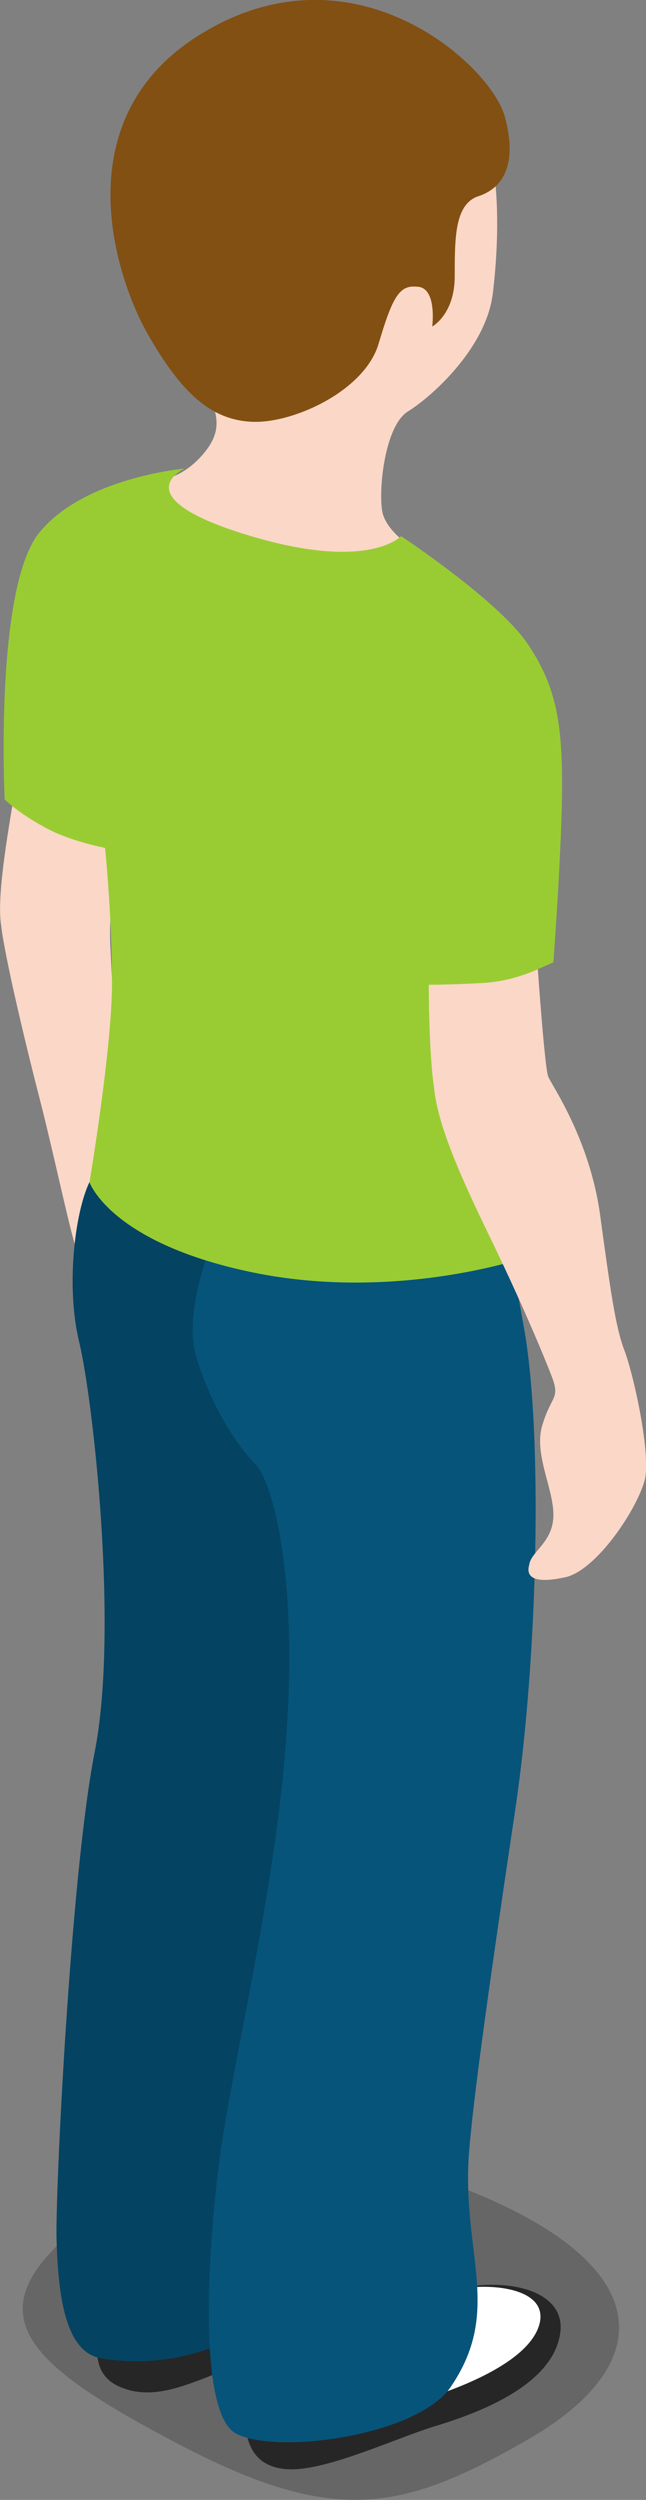 <?xml version="1.0" encoding="UTF-8" standalone="no"?>
<svg
   xmlns:dc="http://purl.org/dc/elements/1.1/"
   xmlns:cc="http://creativecommons.org/ns#"
   xmlns:rdf="http://www.w3.org/1999/02/22-rdf-syntax-ns#"
   xmlns:svg="http://www.w3.org/2000/svg"
   xmlns="http://www.w3.org/2000/svg"
   xmlns:sodipodi="http://sodipodi.sourceforge.net/DTD/sodipodi-0.dtd"
   xmlns:inkscape="http://www.inkscape.org/namespaces/inkscape"
   enable-background="new 0 0 80 160"
   viewBox="0 0 3.732 14.432"
   version="1.1"
   id="svg2166"
   sodipodi:docname="city--kid01.svg"
   width="3.732"
   height="14.432"
   inkscape:version="0.92.2 (5c3e80d, 2017-08-06)">
  <rect x="0" y="0" width="3.732" height="14.432" fill="#808080" stroke="none"/>
  <defs
     id="defs2170" />
  <sodipodi:namedview
     pagecolor="#ffffff"
     bordercolor="#666666"
     borderopacity="1"
     objecttolerance="10"
     gridtolerance="10"
     guidetolerance="10"
     inkscape:pageopacity="0"
     inkscape:pageshadow="2"
     inkscape:window-width="880"
     inkscape:window-height="480"
     id="namedview2168"
     showgrid="false"
     fit-margin-top="0"
     fit-margin-left="0"
     fit-margin-right="0"
     fit-margin-bottom="0"
     inkscape:zoom="1.91875"
     inkscape:cx="4.7772786"
     inkscape:cy="7.1212242"
     inkscape:window-x="0"
     inkscape:window-y="0"
     inkscape:window-maximized="1"
     inkscape:current-layer="svg2166" />
  <g
     id="g2186"
     transform="matrix(0.1,0,0,0.1,-2.103,-0.775)">
    <path
       id="path2142"
       d="m 27.3,135 c -8.2,5.7 -5.6,8.7 3.2,13.4 9.6,5.2 13.5,4.5 21,0.2 7.5,-4.3 7.6,-10 -3.4,-14.4 -8.8,-3.7 -16.1,-2.4 -20.8,0.8 z"
       inkscape:connector-curvature="0"
       style="opacity:0.2" />
    <path
       id="path2144"
       d="m 22,52.7 c -0.4,2.5 -1.2,6.7 -0.9,8.5 0.2,1.8 1.5,7.2 2.2,9.9 0.7,2.7 1.6,6.9 2,8.3 0.4,1.5 0.7,2.7 0.7,2.7 l 2.4,-4.5 c 0,0 -0.8,-10.9 -1,-15.3 -0.2,-4.5 1.7,-8.7 1.7,-8.7 z"
       inkscape:connector-curvature="0"
       style="fill:#fbd7c7" />
    <path
       id="path2146"
       d="m 35.2,147.3 c 0,1.2 0.3,2.9 2.5,3 2.2,0.1 6.2,-1.8 8.5,-2.5 2.3,-0.7 6.8,-2.3 7.2,-5.4 0.4,-3.1 -5.2,-3.5 -8.3,-1.6 -3.2,1.7 -9.9,6.5 -9.9,6.5 z"
       inkscape:connector-curvature="0"
       style="fill:#262626" />
    <path
       id="path2148"
       d="m 36.5,147.4 c 1.2,0.7 5.7,-0.2 8.2,-0.9 2.5,-0.7 6.9,-2.3 7.5,-4.6 0.6,-2.4 -4,-2.4 -5.3,-1.8 -1.3,0.6 -10.4,7.3 -10.4,7.3 z"
       inkscape:connector-curvature="0"
       style="fill:#ffffff" />
    <path
       id="path2150"
       d="m 26.9,141.9 c -0.3,1.1 -0.7,3 1.2,3.7 1.8,0.7 3.6,-0.1 6.1,-1.1 2.5,-1 10.5,-3.1 11.2,-5.3 0.7,-2.2 -3.2,-4.1 -7,-3.2 -3.9,0.9 -11.5,5.9 -11.5,5.9 z"
       inkscape:connector-curvature="0"
       style="fill:#262626" />
    <path
       id="path2152"
       d="m 26.3,75.8 c -0.9,1.6 -1.5,6.1 -0.7,9.4 0.8,3.3 2.3,16.6 0.9,23.7 -1.4,7.1 -2.3,25.8 -2.2,28.2 0.1,3.8 0.7,6.5 2.6,6.8 6.8,1.1 11.2,-3.7 11.2,-3.7 l 1.7,-62 z"
       inkscape:connector-curvature="0"
       style="fill:#06547a" />
    <path
       id="path2154"
       d="m 26.3,75.8 c -0.9,1.6 -1.5,6.1 -0.7,9.4 0.8,3.3 2.3,16.6 0.9,23.7 -1.4,7.1 -2.3,25.8 -2.2,28.2 0.1,3.8 0.7,6.5 2.6,6.8 6.8,1.1 11.2,-3.7 11.2,-3.7 l 1.7,-62 z"
       inkscape:connector-curvature="0"
       style="opacity:0.2" />
    <path
       id="path2156"
       d="m 33.4,78.6 c -0.4,2 -1.9,5.2 -0.9,7.9 0.9,2.7 2.3,4.8 3.3,5.8 1,1 2.4,6.5 1.8,15.2 -0.5,8.7 -3.2,19.6 -3.9,25 -0.7,5.4 -1.2,14.4 0.9,15.7 2.2,1.3 10.6,0.2 12.5,-2.7 2.9,-4.3 0.7,-7.5 1,-13.1 0.2,-3.2 1.4,-11.5 2.7,-20.2 1.3,-8.7 1.6,-21.7 0.5,-27.8 -1.1,-6.1 -1.2,-6.5 -1.2,-6.5 z"
       inkscape:connector-curvature="0"
       style="fill:#06547a" />
    <path
       id="path2158"
       d="m 36.5,10.2 c -5.1,1.8 -9.4,6.5 -6.9,13.1 2.5,6.6 5.2,8.1 3.3,10.5 -1.9,2.4 -4.2,1.6 -4.2,1.6 0,0 0.9,3.3 5.9,4.7 5,1.4 10.8,-0.4 10.8,-0.4 0,0 -2.1,-1.1 -2.3,-2.5 -0.2,-1.4 0.2,-4.9 1.5,-5.7 1.3,-0.8 4.5,-3.6 4.9,-6.8 0.4,-3.3 0.7,-9.9 -2.2,-12.3 -2.9,-2.4 -6,-3.9 -10.8,-2.2 z"
       inkscape:connector-curvature="0"
       style="fill:#fbd7c7" />
    <path
       id="path2160"
       d="m 46,26.6 c 0,0 1.3,-0.7 1.3,-2.9 0,-2.2 0,-4.1 1.3,-4.6 1.3,-0.4 2.4,-1.6 1.6,-4.6 -0.8,-3 -8.8,-10.3 -17.7,-4.7 -7.8,4.9 -4.8,14 -2.9,17.3 1.9,3.3 3.6,4.9 6,5 2.4,0.1 6.5,-1.8 7.3,-4.5 0.8,-2.7 1.2,-3.4 2.2,-3.3 1.2,0 0.9,2.3 0.9,2.3 z"
       inkscape:connector-curvature="0"
       style="fill:#825012" />
    <path
       id="path2162"
       d="m 31.7,34.8 c 0,0 -3.6,1.6 3.5,3.8 7.1,2.2 9,0.1 9,0.1 0,0 5.6,3.7 7.3,6.2 1.7,2.5 2,4.7 2,8.2 0,3.5 -0.5,10.2 -0.5,10.2 l -2,0.9 0.2,16.2 c 0,0 -7.4,2.5 -15.6,0.8 -8.2,-1.7 -9.4,-5.2 -9.4,-5.2 0,0 1.3,-7.7 1.3,-11.5 0,-3.9 -0.4,-7.8 -0.4,-7.8 0,0 -2.1,-0.4 -3.5,-1.2 -1.5,-0.8 -2.3,-1.6 -2.3,-1.6 0,0 -0.6,-12.2 2,-15.4 2.6,-3.2 8.4,-3.7 8.4,-3.7 z"
       inkscape:connector-curvature="0"
       style="fill:#99cc33" />
    <path
       id="path2164"
       d="m 45.8,64.6 c 0,0 1.3,0 3.1,-0.1 1.8,-0.1 3.2,-0.8 3.2,-0.8 0,0 0.4,5.7 0.6,6.2 0.2,0.5 2.4,3.6 3,8 0.6,4.4 0.9,6.5 1.4,7.8 0.5,1.3 1.5,5.7 1.2,7.4 -0.4,1.7 -2.8,5.3 -4.6,5.7 -1.8,0.4 -2.3,0 -2.1,-0.7 0.1,-0.8 1.4,-1.3 1.4,-2.9 0,-1.6 -1.2,-3.6 -0.6,-5.3 0.5,-1.6 1,-1.4 0.5,-2.7 -0.5,-1.3 -1.8,-4.4 -3.6,-8.1 -1.8,-3.7 -3,-6.5 -3.2,-8.6 -0.3,-2 -0.3,-5.9 -0.3,-5.9 z"
       inkscape:connector-curvature="0"
       style="fill:#fbd7c7" />
  </g>
</svg>
